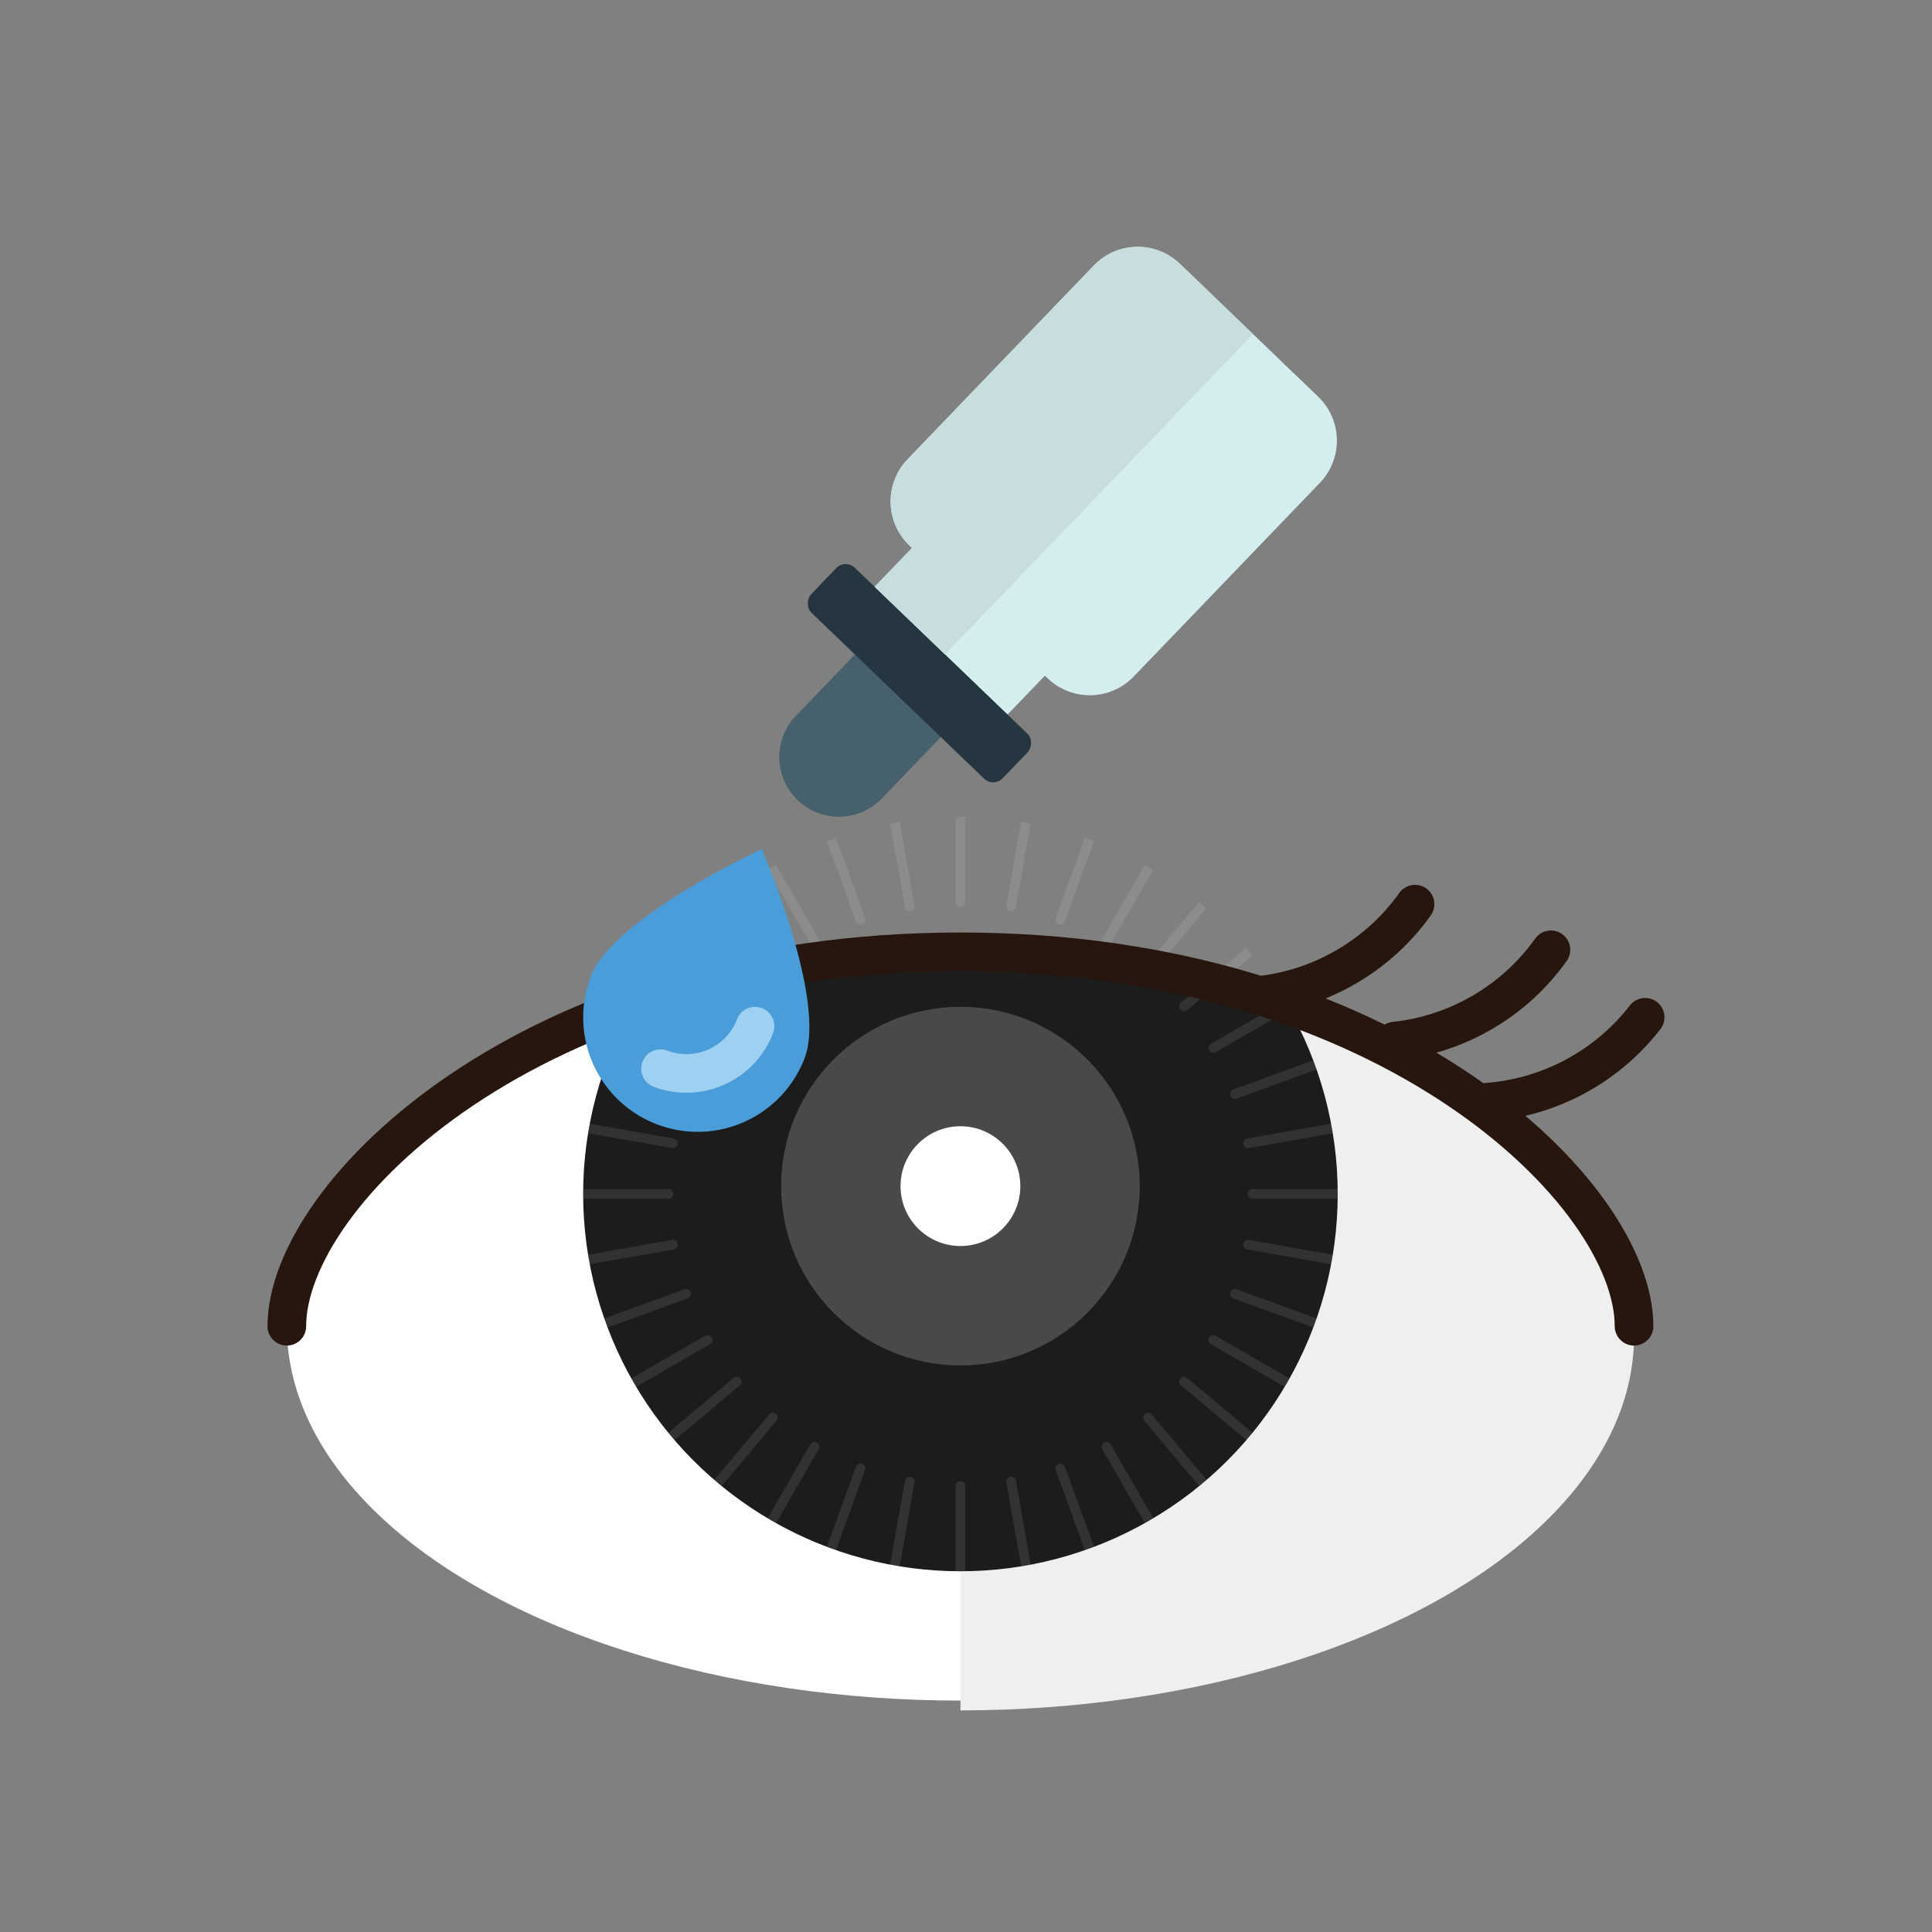 <svg xmlns="http://www.w3.org/2000/svg" xmlns:xlink="http://www.w3.org/1999/xlink" width="50" height="50" viewBox="0 0 50 50">
  <rect x="0" y="0" width="50" height="50" fill="#808080" stroke="none"/>
  <defs>
    <clipPath id="clip-path">
      <ellipse id="타원_490" data-name="타원 490" cx="17.433" cy="9.689" rx="17.433" ry="9.689" fill="none"/>
    </clipPath>
    <clipPath id="clip-path-2">
      <circle id="타원_494" data-name="타원 494" cx="9.764" cy="9.764" r="9.764" fill="none"/>
    </clipPath>
    <clipPath id="clip-path-3">
      <rect id="사각형_2056" data-name="사각형 2056" width="4.198" height="12.126" transform="translate(3.027 11.652) rotate(-136.135)" fill="none"/>
    </clipPath>
  </defs>
  <g id="그룹_1534" data-name="그룹 1534" transform="translate(-636.332 -263.524)">
    <g id="그룹_1533" data-name="그룹 1533" transform="translate(643.755 269.259)">
      <g id="그룹_1528" data-name="그룹 1528" transform="translate(0 15.401)">
        <ellipse id="타원_489" data-name="타원 489" cx="17.433" cy="9.689" rx="17.433" ry="9.689" transform="translate(0 3.497)" fill="#fff"/>
        <g id="그룹_1505" data-name="그룹 1505" transform="translate(0 3.751)">
          <g id="그룹_1504" data-name="그룹 1504" clip-path="url(#clip-path)">
            <rect id="사각형_2054" data-name="사각형 2054" width="17.433" height="20.418" transform="translate(17.433)" fill="#efefef"/>
          </g>
        </g>
        <g id="그룹_1527" data-name="그룹 1527" transform="translate(7.669)">
          <g id="그룹_1526" data-name="그룹 1526" clip-path="url(#clip-path-2)">
            <ellipse id="타원_491" data-name="타원 491" cx="17.433" cy="9.689" rx="17.433" ry="9.689" transform="translate(-7.669 3.731)" fill="#1c1c1c"/>
            <g id="그룹_1524" data-name="그룹 1524" transform="translate(-1.465 -1.465)" opacity="0.1">
              <g id="그룹_1506" data-name="그룹 1506" transform="translate(0 11.229)">
                <line id="선_238" data-name="선 238" x2="3.673" fill="none" stroke="#fff" stroke-linecap="round" stroke-miterlimit="10" stroke-width="0.25"/>
                <line id="선_239" data-name="선 239" x2="3.673" transform="translate(18.786)" fill="none" stroke="#fff" stroke-linecap="round" stroke-miterlimit="10" stroke-width="0.25"/>
              </g>
              <g id="그룹_1507" data-name="그룹 1507" transform="translate(0.171 9.279)">
                <line id="선_240" data-name="선 240" x2="3.617" y2="0.638" fill="none" stroke="#fff" stroke-linecap="round" stroke-miterlimit="10" stroke-width="0.25"/>
                <line id="선_241" data-name="선 241" x2="3.617" y2="0.638" transform="translate(18.5 3.262)" fill="none" stroke="#fff" stroke-linecap="round" stroke-miterlimit="10" stroke-width="0.25"/>
              </g>
              <g id="그룹_1508" data-name="그룹 1508" transform="translate(0.677 7.388)">
                <line id="선_242" data-name="선 242" x2="3.451" y2="1.256" fill="none" stroke="#fff" stroke-linecap="round" stroke-miterlimit="10" stroke-width="0.25"/>
                <line id="선_243" data-name="선 243" x2="3.451" y2="1.256" transform="translate(17.653 6.425)" fill="none" stroke="#fff" stroke-linecap="round" stroke-miterlimit="10" stroke-width="0.25"/>
              </g>
              <g id="그룹_1509" data-name="그룹 1509" transform="translate(1.504 5.615)">
                <line id="선_244" data-name="선 244" x2="3.181" y2="1.836" fill="none" stroke="#fff" stroke-linecap="round" stroke-miterlimit="10" stroke-width="0.25"/>
                <line id="선_245" data-name="선 245" x2="3.181" y2="1.836" transform="translate(16.269 9.393)" fill="none" stroke="#fff" stroke-linecap="round" stroke-miterlimit="10" stroke-width="0.25"/>
              </g>
              <g id="그룹_1510" data-name="그룹 1510" transform="translate(2.627 4.011)">
                <line id="선_246" data-name="선 246" x2="2.813" y2="2.361" fill="none" stroke="#fff" stroke-linecap="round" stroke-miterlimit="10" stroke-width="0.25"/>
                <line id="선_247" data-name="선 247" x2="2.813" y2="2.361" transform="translate(14.391 12.075)" fill="none" stroke="#fff" stroke-linecap="round" stroke-miterlimit="10" stroke-width="0.25"/>
              </g>
              <g id="그룹_1511" data-name="그룹 1511" transform="translate(4.011 2.627)">
                <line id="선_248" data-name="선 248" x2="2.361" y2="2.813" fill="none" stroke="#fff" stroke-linecap="round" stroke-miterlimit="10" stroke-width="0.25"/>
                <line id="선_249" data-name="선 249" x2="2.361" y2="2.813" transform="translate(12.075 14.391)" fill="none" stroke="#fff" stroke-linecap="round" stroke-miterlimit="10" stroke-width="0.25"/>
              </g>
              <g id="그룹_1512" data-name="그룹 1512" transform="translate(5.615 1.504)">
                <line id="선_250" data-name="선 250" x2="1.836" y2="3.181" fill="none" stroke="#fff" stroke-linecap="round" stroke-miterlimit="10" stroke-width="0.25"/>
                <line id="선_251" data-name="선 251" x2="1.836" y2="3.181" transform="translate(9.393 16.269)" fill="none" stroke="#fff" stroke-linecap="round" stroke-miterlimit="10" stroke-width="0.25"/>
              </g>
              <g id="그룹_1513" data-name="그룹 1513" transform="translate(7.388 0.677)">
                <line id="선_252" data-name="선 252" x2="1.256" y2="3.451" fill="none" stroke="#fff" stroke-linecap="round" stroke-miterlimit="10" stroke-width="0.25"/>
                <line id="선_253" data-name="선 253" x2="1.256" y2="3.451" transform="translate(6.425 17.653)" fill="none" stroke="#fff" stroke-linecap="round" stroke-miterlimit="10" stroke-width="0.25"/>
              </g>
              <g id="그룹_1514" data-name="그룹 1514" transform="translate(9.279 0.171)">
                <line id="선_254" data-name="선 254" x2="0.638" y2="3.617" fill="none" stroke="#fff" stroke-linecap="round" stroke-miterlimit="10" stroke-width="0.25"/>
                <line id="선_255" data-name="선 255" x2="0.638" y2="3.617" transform="translate(3.262 18.5)" fill="none" stroke="#fff" stroke-linecap="round" stroke-miterlimit="10" stroke-width="0.25"/>
              </g>
              <g id="그룹_1515" data-name="그룹 1515" transform="translate(11.229)">
                <line id="선_256" data-name="선 256" y2="3.673" fill="none" stroke="#fff" stroke-linecap="round" stroke-miterlimit="10" stroke-width="0.25"/>
                <line id="선_257" data-name="선 257" y2="3.673" transform="translate(0 18.785)" fill="none" stroke="#fff" stroke-linecap="round" stroke-miterlimit="10" stroke-width="0.25"/>
              </g>
              <g id="그룹_1516" data-name="그룹 1516" transform="translate(9.279 0.171)">
                <line id="선_258" data-name="선 258" x1="0.638" y2="3.617" transform="translate(3.262)" fill="none" stroke="#fff" stroke-linecap="round" stroke-miterlimit="10" stroke-width="0.25"/>
                <line id="선_259" data-name="선 259" x1="0.638" y2="3.617" transform="translate(0 18.5)" fill="none" stroke="#fff" stroke-linecap="round" stroke-miterlimit="10" stroke-width="0.25"/>
              </g>
              <g id="그룹_1517" data-name="그룹 1517" transform="translate(7.388 0.677)">
                <line id="선_260" data-name="선 260" x1="1.256" y2="3.451" transform="translate(6.425)" fill="none" stroke="#fff" stroke-linecap="round" stroke-miterlimit="10" stroke-width="0.25"/>
                <line id="선_261" data-name="선 261" x1="1.256" y2="3.451" transform="translate(0 17.653)" fill="none" stroke="#fff" stroke-linecap="round" stroke-miterlimit="10" stroke-width="0.25"/>
              </g>
              <g id="그룹_1518" data-name="그룹 1518" transform="translate(5.615 1.504)">
                <line id="선_262" data-name="선 262" x1="1.836" y2="3.181" transform="translate(9.393)" fill="none" stroke="#fff" stroke-linecap="round" stroke-miterlimit="10" stroke-width="0.25"/>
                <line id="선_263" data-name="선 263" x1="1.836" y2="3.181" transform="translate(0 16.269)" fill="none" stroke="#fff" stroke-linecap="round" stroke-miterlimit="10" stroke-width="0.25"/>
              </g>
              <g id="그룹_1519" data-name="그룹 1519" transform="translate(4.011 2.627)">
                <line id="선_264" data-name="선 264" x1="2.361" y2="2.813" transform="translate(12.075)" fill="none" stroke="#fff" stroke-linecap="round" stroke-miterlimit="10" stroke-width="0.25"/>
                <line id="선_265" data-name="선 265" x1="2.361" y2="2.813" transform="translate(0 14.391)" fill="none" stroke="#fff" stroke-linecap="round" stroke-miterlimit="10" stroke-width="0.25"/>
              </g>
              <g id="그룹_1520" data-name="그룹 1520" transform="translate(2.627 4.011)">
                <line id="선_266" data-name="선 266" x1="2.813" y2="2.361" transform="translate(14.391)" fill="none" stroke="#fff" stroke-linecap="round" stroke-miterlimit="10" stroke-width="0.25"/>
                <line id="선_267" data-name="선 267" x1="2.813" y2="2.361" transform="translate(0 12.075)" fill="none" stroke="#fff" stroke-linecap="round" stroke-miterlimit="10" stroke-width="0.25"/>
              </g>
              <g id="그룹_1521" data-name="그룹 1521" transform="translate(1.504 5.615)">
                <line id="선_268" data-name="선 268" x1="3.181" y2="1.836" transform="translate(16.269)" fill="none" stroke="#fff" stroke-linecap="round" stroke-miterlimit="10" stroke-width="0.25"/>
                <line id="선_269" data-name="선 269" x1="3.181" y2="1.836" transform="translate(0 9.393)" fill="none" stroke="#fff" stroke-linecap="round" stroke-miterlimit="10" stroke-width="0.25"/>
              </g>
              <g id="그룹_1522" data-name="그룹 1522" transform="translate(0.677 7.388)">
                <line id="선_270" data-name="선 270" x1="3.451" y2="1.256" transform="translate(17.653)" fill="none" stroke="#fff" stroke-linecap="round" stroke-miterlimit="10" stroke-width="0.25"/>
                <line id="선_271" data-name="선 271" x1="3.451" y2="1.256" transform="translate(0 6.425)" fill="none" stroke="#fff" stroke-linecap="round" stroke-miterlimit="10" stroke-width="0.25"/>
              </g>
              <g id="그룹_1523" data-name="그룹 1523" transform="translate(0.171 9.279)">
                <line id="선_272" data-name="선 272" x1="3.617" y2="0.638" transform="translate(18.5)" fill="none" stroke="#fff" stroke-linecap="round" stroke-miterlimit="10" stroke-width="0.25"/>
                <line id="선_273" data-name="선 273" x1="3.617" y2="0.638" transform="translate(0 3.262)" fill="none" stroke="#fff" stroke-linecap="round" stroke-miterlimit="10" stroke-width="0.25"/>
              </g>
            </g>
            <g id="그룹_1525" data-name="그룹 1525" transform="translate(5.124 4.921)">
              <circle id="타원_492" data-name="타원 492" cx="4.64" cy="4.64" r="4.64" fill="#fff" opacity="0.2"/>
              <circle id="타원_493" data-name="타원 493" cx="1.55" cy="1.55" r="1.55" transform="translate(3.09 3.09)" fill="#fff"/>
            </g>
          </g>
        </g>
        <path id="패스_1403" data-name="패스 1403" d="M643.755,297.847c0-3.425,6.311-9.69,17.433-9.69s17.433,6.265,17.433,9.69" transform="translate(-643.755 -284.66)" fill="none" stroke="#26160d" stroke-linecap="round" stroke-miterlimit="10" stroke-width="1"/>
        <path id="패스_1404" data-name="패스 1404" d="M668.909,289.287a5.714,5.714,0,0,0,4.044-2.363" transform="translate(-643.755 -284.66)" fill="none" stroke="#26160d" stroke-linecap="round" stroke-miterlimit="10" stroke-width="1"/>
        <path id="패스_1405" data-name="패스 1405" d="M672.426,290.468a5.714,5.714,0,0,0,4.044-2.363" transform="translate(-643.755 -284.66)" fill="none" stroke="#26160d" stroke-linecap="round" stroke-miterlimit="10" stroke-width="1"/>
        <path id="패스_1406" data-name="패스 1406" d="M674.774,292.052a5.714,5.714,0,0,0,4.134-2.2" transform="translate(-643.755 -284.66)" fill="none" stroke="#26160d" stroke-linecap="round" stroke-miterlimit="10" stroke-width="1"/>
      </g>
      <g id="그룹_1529" data-name="그룹 1529" transform="translate(7.669 16.242)">
        <path id="패스_1407" data-name="패스 1407" d="M657.156,290.907a2.962,2.962,0,1,1-5.537-2.108c.582-1.529,4.426-3.3,4.426-3.3S657.738,289.378,657.156,290.907Z" transform="translate(-651.424 -285.501)" fill="#4a9dd8"/>
        <path id="패스_1408" data-name="패스 1408" d="M655.872,290.082a1.9,1.9,0,0,1-2.446,1.1" transform="translate(-651.424 -285.501)" fill="none" stroke="#9ed0f1" stroke-linecap="round" stroke-miterlimit="10" stroke-width="1"/>
      </g>
      <g id="그룹_1532" data-name="그룹 1532" transform="translate(12.743)">
        <path id="패스_1409" data-name="패스 1409" d="M659.865,277.638l.069.067-.967,1.006,3.439,3.306.968-1.006.069.066a1.576,1.576,0,0,0,2.229-.044l4.819-5.013a1.577,1.577,0,0,0-.044-2.229l-3.579-3.439a1.576,1.576,0,0,0-2.229.044l-4.818,5.013A1.576,1.576,0,0,0,659.865,277.638Z" transform="translate(-656.498 -269.259)" fill="#d4edef"/>
        <path id="패스_1410" data-name="패스 1410" d="M661.7,281.539l-2.545,2.648a1.543,1.543,0,0,1-2.181.043h0a1.543,1.543,0,0,1-.043-2.181l2.545-2.648Z" transform="translate(-656.498 -269.259)" fill="#46606c"/>
        <rect id="사각형_2055" data-name="사각형 2055" width="6.874" height="1.616" rx="0.338" transform="translate(5.547 14.652) rotate(-136.135)" fill="#253640"/>
        <g id="그룹_1531" data-name="그룹 1531" transform="translate(0.831)">
          <g id="그룹_1530" data-name="그룹 1530" clip-path="url(#clip-path-3)">
            <path id="패스_1411" data-name="패스 1411" d="M659.865,277.638l.069.067-.967,1.006,3.439,3.306.968-1.006.069.066a1.576,1.576,0,0,0,2.229-.044l4.819-5.013a1.577,1.577,0,0,0-.044-2.229l-3.579-3.439a1.576,1.576,0,0,0-2.229.044l-4.818,5.013A1.576,1.576,0,0,0,659.865,277.638Z" transform="translate(-657.328 -269.259)" fill="#c8dede"/>
          </g>
        </g>
      </g>
    </g>
    <rect id="사각형_2057" data-name="사각형 2057" width="50" height="50" transform="translate(636.331 263.524)" fill="none"/>
  </g>
</svg>
